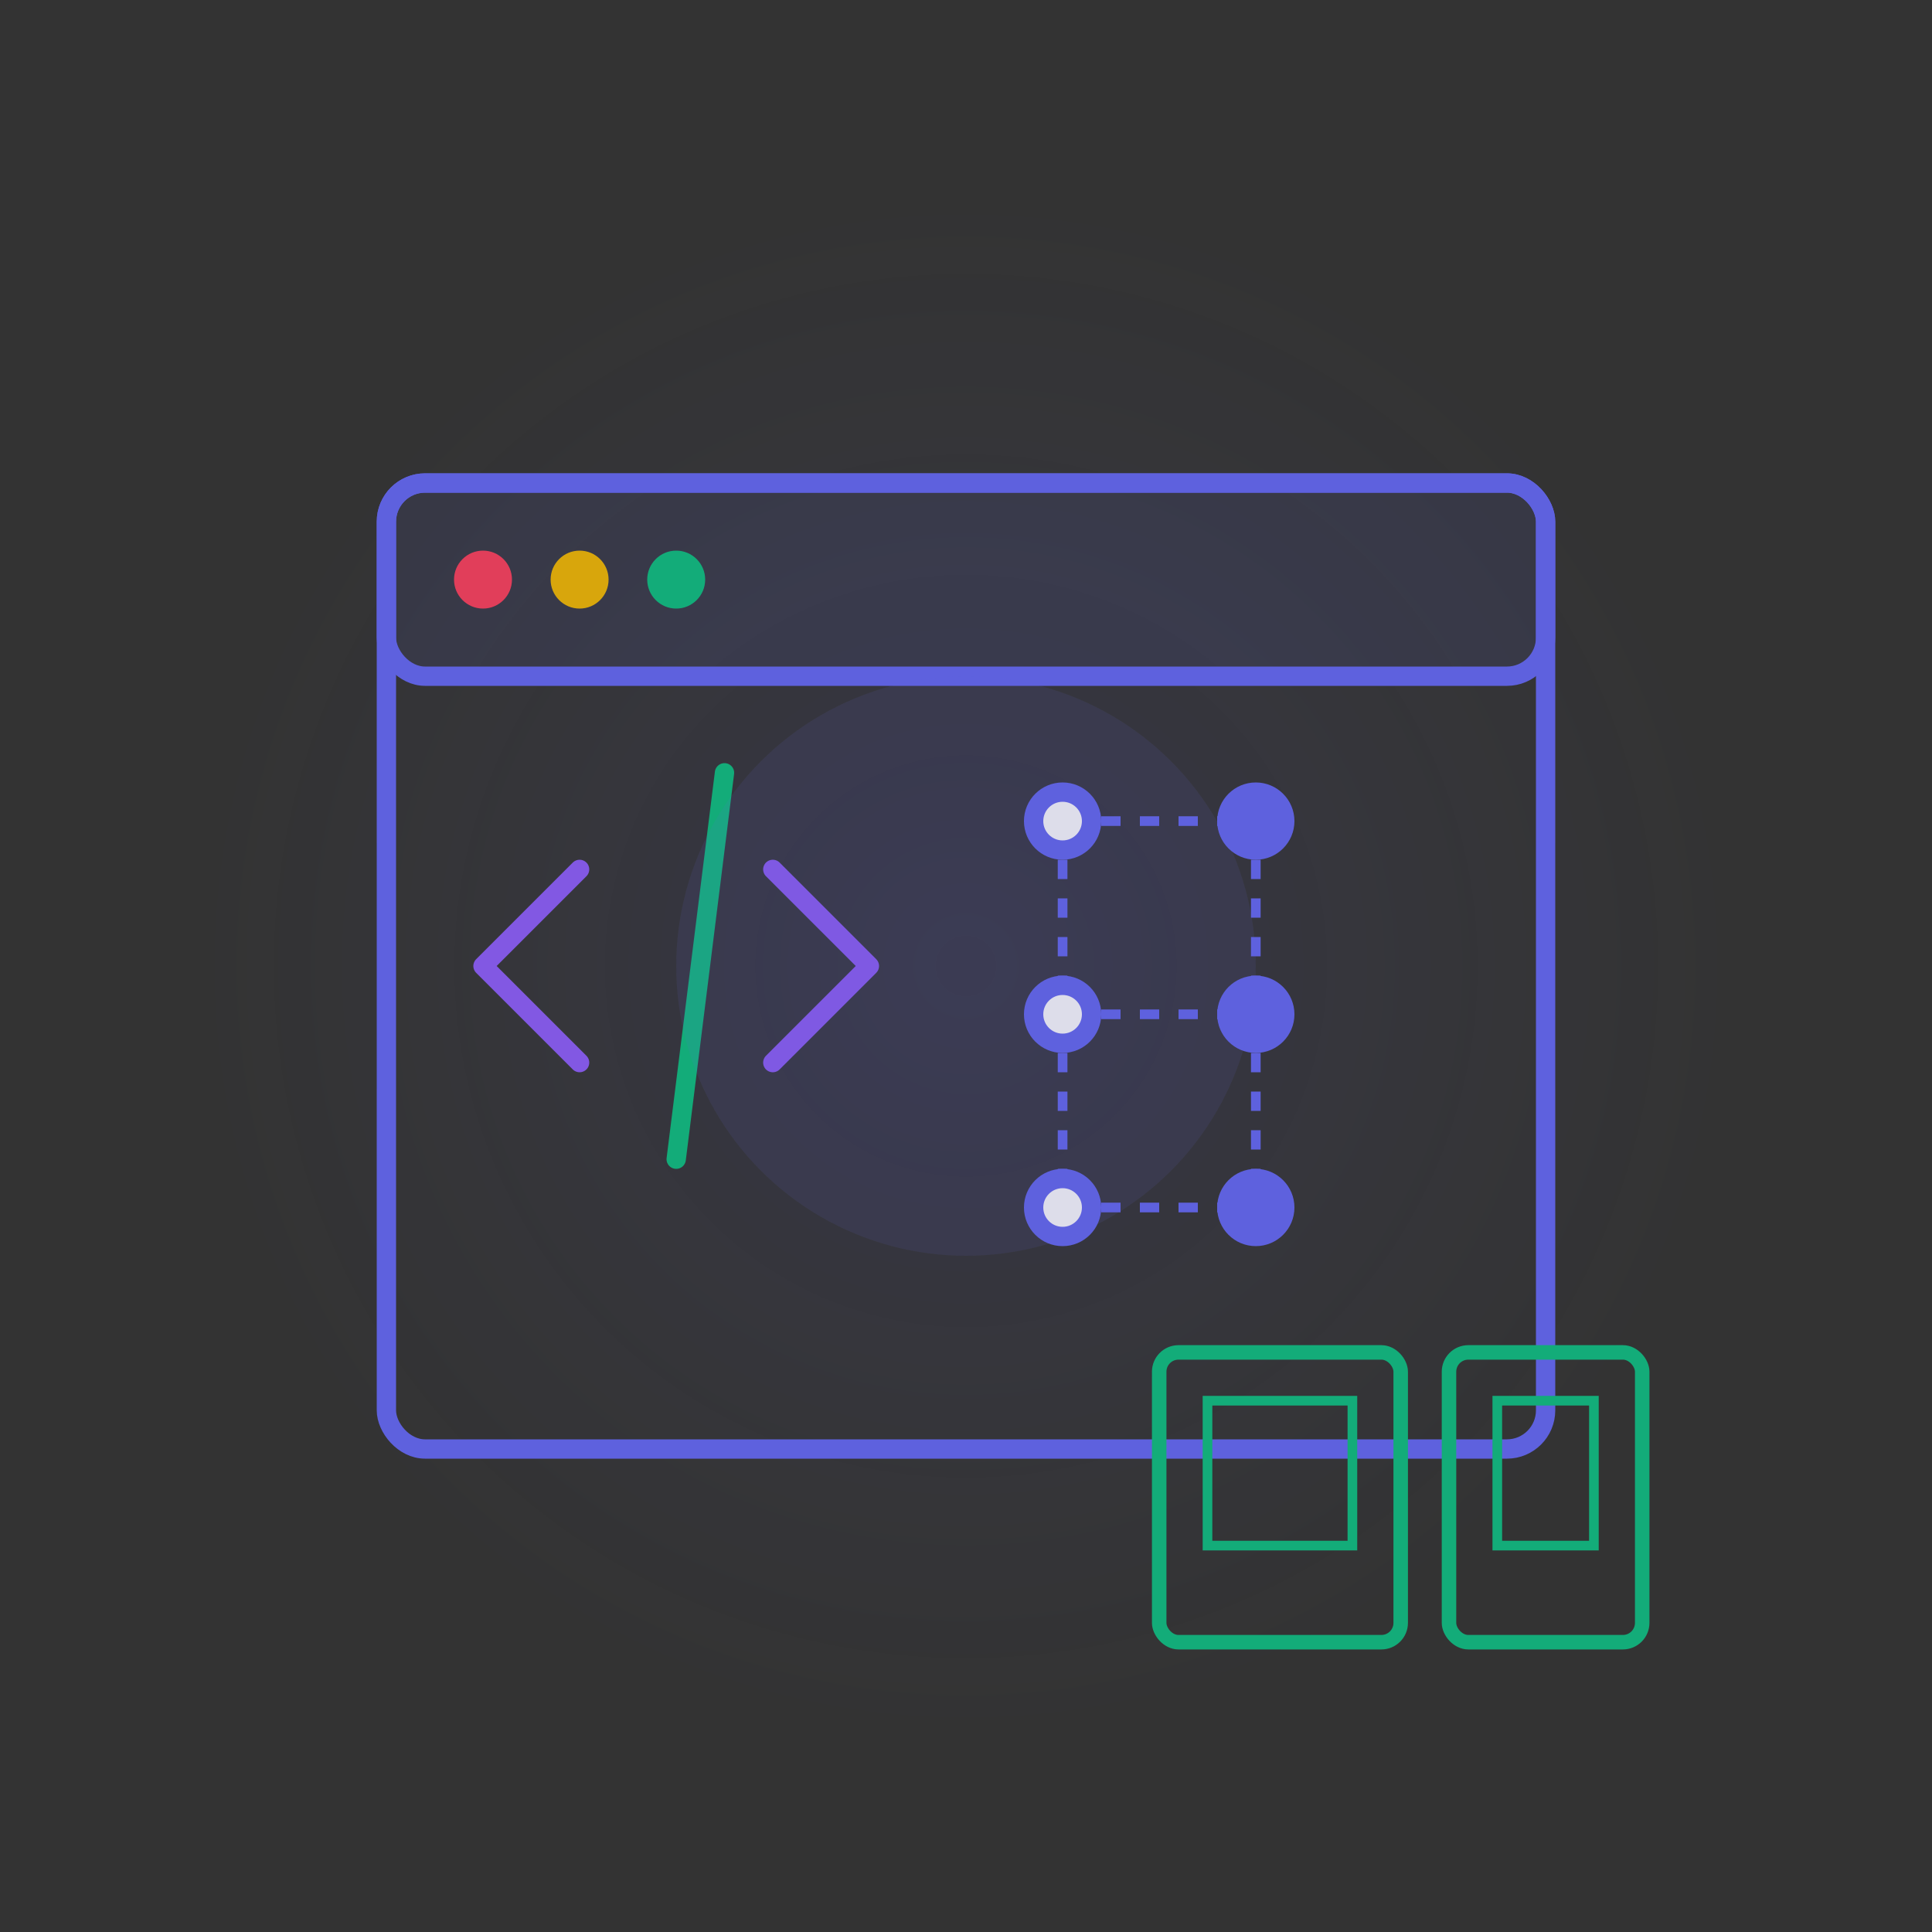 <svg width="200" height="200" viewBox="0 0 200 200" fill="none" xmlns="http://www.w3.org/2000/svg">
  <rect x="0" y="0" width="200" height="200" fill="#333333" stroke="none"/>
  <g opacity="0.9">
    <!-- Background circle -->
    <circle cx="100" cy="100" r="80" fill="url(#paint0_radial)" />
    
    <!-- Browser window -->
    <rect x="40" y="50" width="120" height="100" rx="4" stroke="#6366f1" stroke-width="2" fill="none" />
    
    <!-- Browser header -->
    <rect x="40" y="50" width="120" height="20" rx="4" stroke="#6366f1" stroke-width="2" fill="#6366f1" fill-opacity="0.1" />
    
    <!-- Browser buttons -->
    <circle cx="50" cy="60" r="3" fill="#f43f5e" />
    <circle cx="60" cy="60" r="3" fill="#eab308" />
    <circle cx="70" cy="60" r="3" fill="#10b981" />
    
    <!-- Code elements -->
    <path d="M60 90L50 100L60 110" stroke="#8b5cf6" stroke-width="2" stroke-linecap="round" stroke-linejoin="round" />
    <path d="M80 90L90 100L80 110" stroke="#8b5cf6" stroke-width="2" stroke-linecap="round" stroke-linejoin="round" />
    <path d="M70 120L75 80" stroke="#10b981" stroke-width="2" stroke-linecap="round" />
    
    <!-- AI nodes -->
    <circle cx="110" cy="85" r="4" fill="#6366f1">
      <animate attributeName="opacity" values="1;0.5;1" dur="2s" repeatCount="indefinite" />
    </circle>
    <circle cx="130" cy="85" r="4" fill="#6366f1">
      <animate attributeName="opacity" values="1;0.5;1" dur="2s" repeatCount="indefinite" begin="0.3s" />
    </circle>
    <circle cx="110" cy="105" r="4" fill="#6366f1">
      <animate attributeName="opacity" values="1;0.5;1" dur="2s" repeatCount="indefinite" begin="0.6s" />
    </circle>
    <circle cx="130" cy="105" r="4" fill="#6366f1">
      <animate attributeName="opacity" values="1;0.5;1" dur="2s" repeatCount="indefinite" begin="0.9s" />
    </circle>
    <circle cx="110" cy="125" r="4" fill="#6366f1">
      <animate attributeName="opacity" values="1;0.5;1" dur="2s" repeatCount="indefinite" begin="1.2s" />
    </circle>
    <circle cx="130" cy="125" r="4" fill="#6366f1">
      <animate attributeName="opacity" values="1;0.5;1" dur="2s" repeatCount="indefinite" begin="1.5s" />
    </circle>
    
    <!-- AI connections -->
    <path d="M110 85L130 85" stroke="#6366f1" stroke-width="1" stroke-dasharray="2 2">
      <animate attributeName="stroke-dashoffset" values="0;4" dur="1s" repeatCount="indefinite" />
    </path>
    <path d="M110 85L110 105" stroke="#6366f1" stroke-width="1" stroke-dasharray="2 2">
      <animate attributeName="stroke-dashoffset" values="0;4" dur="1s" repeatCount="indefinite" />
    </path>
    <path d="M130 85L130 105" stroke="#6366f1" stroke-width="1" stroke-dasharray="2 2">
      <animate attributeName="stroke-dashoffset" values="0;4" dur="1s" repeatCount="indefinite" />
    </path>
    <path d="M110 105L130 105" stroke="#6366f1" stroke-width="1" stroke-dasharray="2 2">
      <animate attributeName="stroke-dashoffset" values="0;4" dur="1s" repeatCount="indefinite" />
    </path>
    <path d="M110 105L110 125" stroke="#6366f1" stroke-width="1" stroke-dasharray="2 2">
      <animate attributeName="stroke-dashoffset" values="0;4" dur="1s" repeatCount="indefinite" />
    </path>
    <path d="M130 105L130 125" stroke="#6366f1" stroke-width="1" stroke-dasharray="2 2">
      <animate attributeName="stroke-dashoffset" values="0;4" dur="1s" repeatCount="indefinite" />
    </path>
    <path d="M110 125L130 125" stroke="#6366f1" stroke-width="1" stroke-dasharray="2 2">
      <animate attributeName="stroke-dashoffset" values="0;4" dur="1s" repeatCount="indefinite" />
    </path>
    
    <!-- Data flow animation -->
    <circle cx="110" cy="85" r="2" fill="white">
      <animate attributeName="cx" values="110;130" dur="1s" repeatCount="indefinite" />
      <animate attributeName="opacity" values="1;0" dur="1s" repeatCount="indefinite" />
    </circle>
    
    <circle cx="110" cy="105" r="2" fill="white">
      <animate attributeName="cx" values="110;130" dur="1s" repeatCount="indefinite" begin="0.5s" />
      <animate attributeName="opacity" values="1;0" dur="1s" repeatCount="indefinite" begin="0.5s" />
    </circle>
    
    <circle cx="110" cy="125" r="2" fill="white">
      <animate attributeName="cx" values="110;130" dur="1s" repeatCount="indefinite" begin="1s" />
      <animate attributeName="opacity" values="1;0" dur="1s" repeatCount="indefinite" begin="1s" />
    </circle>
    
    <!-- Responsive design elements -->
    <rect x="150" y="140" width="20" height="30" rx="2" stroke="#10b981" stroke-width="1.5" />
    <rect x="155" y="145" width="10" height="15" stroke="#10b981" stroke-width="1" />
    
    <rect x="120" y="140" width="25" height="30" rx="2" stroke="#10b981" stroke-width="1.5" />
    <rect x="125" y="145" width="15" height="15" stroke="#10b981" stroke-width="1" />
    
    <!-- Animated pulse -->
    <circle cx="100" cy="100" r="30" fill="#6366f1" opacity="0.1">
      <animate attributeName="r" values="30;40;30" dur="3s" repeatCount="indefinite" />
      <animate attributeName="opacity" values="0.1;0.2;0.1" dur="3s" repeatCount="indefinite" />
    </circle>
  </g>
  
  <defs>
    <radialGradient id="paint0_radial" cx="0" cy="0" r="1" gradientUnits="userSpaceOnUse" gradientTransform="translate(100 100) rotate(90) scale(80)">
      <stop offset="0" stop-color="#6366f1" stop-opacity="0.1" />
      <stop offset="1" stop-color="#6366f1" stop-opacity="0" />
    </radialGradient>
  </defs>
</svg> 